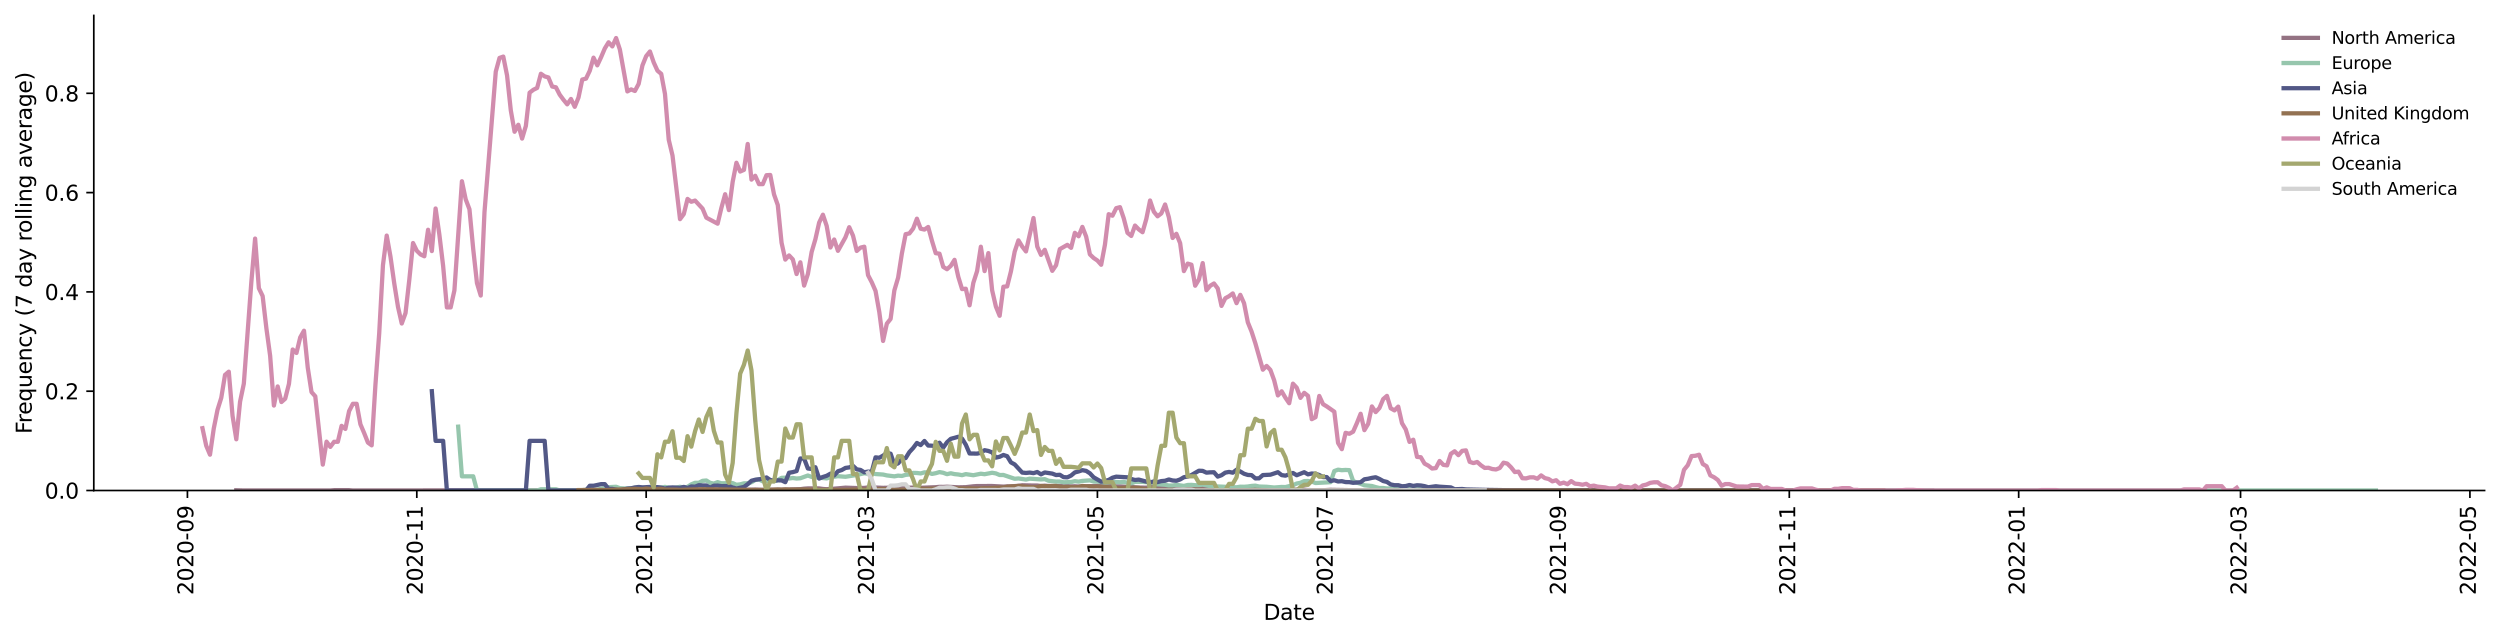<?xml version="1.0" encoding="utf-8" standalone="no"?>
<!DOCTYPE svg PUBLIC "-//W3C//DTD SVG 1.1//EN"
  "http://www.w3.org/Graphics/SVG/1.1/DTD/svg11.dtd">
<svg xmlns:xlink="http://www.w3.org/1999/xlink" width="1166.981pt" height="298.621pt" viewBox="0 0 1166.981 298.621" xmlns="http://www.w3.org/2000/svg" version="1.1">
 <defs>
  <style type="text/css">*{stroke-linejoin: round; stroke-linecap: butt}</style>
 </defs>
 <g id="figure_1">
  <g id="patch_1">
   <path d="M 0 298.621 
L 1166.981 298.621 
L 1166.981 0 
L 0 0 
z
" style="fill: #ffffff"/>
  </g>
  <g id="axes_1">
   <g id="patch_2">
    <path d="M 43.781 228.96 
L 1159.781 228.96 
L 1159.781 7.2 
L 43.781 7.2 
z
" style="fill: #ffffff"/>
   </g>
   <g id="matplotlib.axis_1">
    <g id="xtick_1">
     <g id="line2d_1">
      <defs>
       <path id="m591aa8a728" d="M 0 0 
L 0 3.5 
" style="stroke: #000000; stroke-width: 0.8"/>
      </defs>
      <g>
       <use xlink:href="#m591aa8a728" x="87.487" y="228.96" style="stroke: #000000; stroke-width: 0.8"/>
      </g>
     </g>
     <g id="text_1">
      <!-- 2020-09 -->
      <g transform="translate(90.247 277.743)rotate(-90)scale(0.1 -0.1)">
       <defs>
        <path id="DejaVuSans-32" d="M 1228 531 
L 3431 531 
L 3431 0 
L 469 0 
L 469 531 
Q 828 903 1448 1529 
Q 2069 2156 2228 2338 
Q 2531 2678 2651 2914 
Q 2772 3150 2772 3378 
Q 2772 3750 2511 3984 
Q 2250 4219 1831 4219 
Q 1534 4219 1204 4116 
Q 875 4013 500 3803 
L 500 4441 
Q 881 4594 1212 4672 
Q 1544 4750 1819 4750 
Q 2544 4750 2975 4387 
Q 3406 4025 3406 3419 
Q 3406 3131 3298 2873 
Q 3191 2616 2906 2266 
Q 2828 2175 2409 1742 
Q 1991 1309 1228 531 
z
" transform="scale(0.016)"/>
        <path id="DejaVuSans-30" d="M 2034 4250 
Q 1547 4250 1301 3770 
Q 1056 3291 1056 2328 
Q 1056 1369 1301 889 
Q 1547 409 2034 409 
Q 2525 409 2770 889 
Q 3016 1369 3016 2328 
Q 3016 3291 2770 3770 
Q 2525 4250 2034 4250 
z
M 2034 4750 
Q 2819 4750 3233 4129 
Q 3647 3509 3647 2328 
Q 3647 1150 3233 529 
Q 2819 -91 2034 -91 
Q 1250 -91 836 529 
Q 422 1150 422 2328 
Q 422 3509 836 4129 
Q 1250 4750 2034 4750 
z
" transform="scale(0.016)"/>
        <path id="DejaVuSans-2d" d="M 313 2009 
L 1997 2009 
L 1997 1497 
L 313 1497 
L 313 2009 
z
" transform="scale(0.016)"/>
        <path id="DejaVuSans-39" d="M 703 97 
L 703 672 
Q 941 559 1184 500 
Q 1428 441 1663 441 
Q 2288 441 2617 861 
Q 2947 1281 2994 2138 
Q 2813 1869 2534 1725 
Q 2256 1581 1919 1581 
Q 1219 1581 811 2004 
Q 403 2428 403 3163 
Q 403 3881 828 4315 
Q 1253 4750 1959 4750 
Q 2769 4750 3195 4129 
Q 3622 3509 3622 2328 
Q 3622 1225 3098 567 
Q 2575 -91 1691 -91 
Q 1453 -91 1209 -44 
Q 966 3 703 97 
z
M 1959 2075 
Q 2384 2075 2632 2365 
Q 2881 2656 2881 3163 
Q 2881 3666 2632 3958 
Q 2384 4250 1959 4250 
Q 1534 4250 1286 3958 
Q 1038 3666 1038 3163 
Q 1038 2656 1286 2365 
Q 1534 2075 1959 2075 
z
" transform="scale(0.016)"/>
       </defs>
       <use xlink:href="#DejaVuSans-32"/>
       <use xlink:href="#DejaVuSans-30" x="63.623"/>
       <use xlink:href="#DejaVuSans-32" x="127.246"/>
       <use xlink:href="#DejaVuSans-30" x="190.869"/>
       <use xlink:href="#DejaVuSans-2d" x="254.492"/>
       <use xlink:href="#DejaVuSans-30" x="290.576"/>
       <use xlink:href="#DejaVuSans-39" x="354.199"/>
      </g>
     </g>
    </g>
    <g id="xtick_2">
     <g id="line2d_2">
      <g>
       <use xlink:href="#m591aa8a728" x="194.559" y="228.96" style="stroke: #000000; stroke-width: 0.8"/>
      </g>
     </g>
     <g id="text_2">
      <!-- 2020-11 -->
      <g transform="translate(197.318 277.743)rotate(-90)scale(0.1 -0.1)">
       <defs>
        <path id="DejaVuSans-31" d="M 794 531 
L 1825 531 
L 1825 4091 
L 703 3866 
L 703 4441 
L 1819 4666 
L 2450 4666 
L 2450 531 
L 3481 531 
L 3481 0 
L 794 0 
L 794 531 
z
" transform="scale(0.016)"/>
       </defs>
       <use xlink:href="#DejaVuSans-32"/>
       <use xlink:href="#DejaVuSans-30" x="63.623"/>
       <use xlink:href="#DejaVuSans-32" x="127.246"/>
       <use xlink:href="#DejaVuSans-30" x="190.869"/>
       <use xlink:href="#DejaVuSans-2d" x="254.492"/>
       <use xlink:href="#DejaVuSans-31" x="290.576"/>
       <use xlink:href="#DejaVuSans-31" x="354.199"/>
      </g>
     </g>
    </g>
    <g id="xtick_3">
     <g id="line2d_3">
      <g>
       <use xlink:href="#m591aa8a728" x="301.63" y="228.96" style="stroke: #000000; stroke-width: 0.8"/>
      </g>
     </g>
     <g id="text_3">
      <!-- 2021-01 -->
      <g transform="translate(304.39 277.743)rotate(-90)scale(0.1 -0.1)">
       <use xlink:href="#DejaVuSans-32"/>
       <use xlink:href="#DejaVuSans-30" x="63.623"/>
       <use xlink:href="#DejaVuSans-32" x="127.246"/>
       <use xlink:href="#DejaVuSans-31" x="190.869"/>
       <use xlink:href="#DejaVuSans-2d" x="254.492"/>
       <use xlink:href="#DejaVuSans-30" x="290.576"/>
       <use xlink:href="#DejaVuSans-31" x="354.199"/>
      </g>
     </g>
    </g>
    <g id="xtick_4">
     <g id="line2d_4">
      <g>
       <use xlink:href="#m591aa8a728" x="405.191" y="228.96" style="stroke: #000000; stroke-width: 0.8"/>
      </g>
     </g>
     <g id="text_4">
      <!-- 2021-03 -->
      <g transform="translate(407.951 277.743)rotate(-90)scale(0.1 -0.1)">
       <defs>
        <path id="DejaVuSans-33" d="M 2597 2516 
Q 3050 2419 3304 2112 
Q 3559 1806 3559 1356 
Q 3559 666 3084 287 
Q 2609 -91 1734 -91 
Q 1441 -91 1130 -33 
Q 819 25 488 141 
L 488 750 
Q 750 597 1062 519 
Q 1375 441 1716 441 
Q 2309 441 2620 675 
Q 2931 909 2931 1356 
Q 2931 1769 2642 2001 
Q 2353 2234 1838 2234 
L 1294 2234 
L 1294 2753 
L 1863 2753 
Q 2328 2753 2575 2939 
Q 2822 3125 2822 3475 
Q 2822 3834 2567 4026 
Q 2313 4219 1838 4219 
Q 1578 4219 1281 4162 
Q 984 4106 628 3988 
L 628 4550 
Q 988 4650 1302 4700 
Q 1616 4750 1894 4750 
Q 2613 4750 3031 4423 
Q 3450 4097 3450 3541 
Q 3450 3153 3228 2886 
Q 3006 2619 2597 2516 
z
" transform="scale(0.016)"/>
       </defs>
       <use xlink:href="#DejaVuSans-32"/>
       <use xlink:href="#DejaVuSans-30" x="63.623"/>
       <use xlink:href="#DejaVuSans-32" x="127.246"/>
       <use xlink:href="#DejaVuSans-31" x="190.869"/>
       <use xlink:href="#DejaVuSans-2d" x="254.492"/>
       <use xlink:href="#DejaVuSans-30" x="290.576"/>
       <use xlink:href="#DejaVuSans-33" x="354.199"/>
      </g>
     </g>
    </g>
    <g id="xtick_5">
     <g id="line2d_5">
      <g>
       <use xlink:href="#m591aa8a728" x="512.263" y="228.96" style="stroke: #000000; stroke-width: 0.8"/>
      </g>
     </g>
     <g id="text_5">
      <!-- 2021-05 -->
      <g transform="translate(515.022 277.743)rotate(-90)scale(0.1 -0.1)">
       <defs>
        <path id="DejaVuSans-35" d="M 691 4666 
L 3169 4666 
L 3169 4134 
L 1269 4134 
L 1269 2991 
Q 1406 3038 1543 3061 
Q 1681 3084 1819 3084 
Q 2600 3084 3056 2656 
Q 3513 2228 3513 1497 
Q 3513 744 3044 326 
Q 2575 -91 1722 -91 
Q 1428 -91 1123 -41 
Q 819 9 494 109 
L 494 744 
Q 775 591 1075 516 
Q 1375 441 1709 441 
Q 2250 441 2565 725 
Q 2881 1009 2881 1497 
Q 2881 1984 2565 2268 
Q 2250 2553 1709 2553 
Q 1456 2553 1204 2497 
Q 953 2441 691 2322 
L 691 4666 
z
" transform="scale(0.016)"/>
       </defs>
       <use xlink:href="#DejaVuSans-32"/>
       <use xlink:href="#DejaVuSans-30" x="63.623"/>
       <use xlink:href="#DejaVuSans-32" x="127.246"/>
       <use xlink:href="#DejaVuSans-31" x="190.869"/>
       <use xlink:href="#DejaVuSans-2d" x="254.492"/>
       <use xlink:href="#DejaVuSans-30" x="290.576"/>
       <use xlink:href="#DejaVuSans-35" x="354.199"/>
      </g>
     </g>
    </g>
    <g id="xtick_6">
     <g id="line2d_6">
      <g>
       <use xlink:href="#m591aa8a728" x="619.334" y="228.96" style="stroke: #000000; stroke-width: 0.8"/>
      </g>
     </g>
     <g id="text_6">
      <!-- 2021-07 -->
      <g transform="translate(622.093 277.743)rotate(-90)scale(0.1 -0.1)">
       <defs>
        <path id="DejaVuSans-37" d="M 525 4666 
L 3525 4666 
L 3525 4397 
L 1831 0 
L 1172 0 
L 2766 4134 
L 525 4134 
L 525 4666 
z
" transform="scale(0.016)"/>
       </defs>
       <use xlink:href="#DejaVuSans-32"/>
       <use xlink:href="#DejaVuSans-30" x="63.623"/>
       <use xlink:href="#DejaVuSans-32" x="127.246"/>
       <use xlink:href="#DejaVuSans-31" x="190.869"/>
       <use xlink:href="#DejaVuSans-2d" x="254.492"/>
       <use xlink:href="#DejaVuSans-30" x="290.576"/>
       <use xlink:href="#DejaVuSans-37" x="354.199"/>
      </g>
     </g>
    </g>
    <g id="xtick_7">
     <g id="line2d_7">
      <g>
       <use xlink:href="#m591aa8a728" x="728.161" y="228.96" style="stroke: #000000; stroke-width: 0.8"/>
      </g>
     </g>
     <g id="text_7">
      <!-- 2021-09 -->
      <g transform="translate(730.92 277.743)rotate(-90)scale(0.1 -0.1)">
       <use xlink:href="#DejaVuSans-32"/>
       <use xlink:href="#DejaVuSans-30" x="63.623"/>
       <use xlink:href="#DejaVuSans-32" x="127.246"/>
       <use xlink:href="#DejaVuSans-31" x="190.869"/>
       <use xlink:href="#DejaVuSans-2d" x="254.492"/>
       <use xlink:href="#DejaVuSans-30" x="290.576"/>
       <use xlink:href="#DejaVuSans-39" x="354.199"/>
      </g>
     </g>
    </g>
    <g id="xtick_8">
     <g id="line2d_8">
      <g>
       <use xlink:href="#m591aa8a728" x="835.232" y="228.96" style="stroke: #000000; stroke-width: 0.8"/>
      </g>
     </g>
     <g id="text_8">
      <!-- 2021-11 -->
      <g transform="translate(837.991 277.743)rotate(-90)scale(0.1 -0.1)">
       <use xlink:href="#DejaVuSans-32"/>
       <use xlink:href="#DejaVuSans-30" x="63.623"/>
       <use xlink:href="#DejaVuSans-32" x="127.246"/>
       <use xlink:href="#DejaVuSans-31" x="190.869"/>
       <use xlink:href="#DejaVuSans-2d" x="254.492"/>
       <use xlink:href="#DejaVuSans-31" x="290.576"/>
       <use xlink:href="#DejaVuSans-31" x="354.199"/>
      </g>
     </g>
    </g>
    <g id="xtick_9">
     <g id="line2d_9">
      <g>
       <use xlink:href="#m591aa8a728" x="942.303" y="228.96" style="stroke: #000000; stroke-width: 0.8"/>
      </g>
     </g>
     <g id="text_9">
      <!-- 2022-01 -->
      <g transform="translate(945.063 277.743)rotate(-90)scale(0.1 -0.1)">
       <use xlink:href="#DejaVuSans-32"/>
       <use xlink:href="#DejaVuSans-30" x="63.623"/>
       <use xlink:href="#DejaVuSans-32" x="127.246"/>
       <use xlink:href="#DejaVuSans-32" x="190.869"/>
       <use xlink:href="#DejaVuSans-2d" x="254.492"/>
       <use xlink:href="#DejaVuSans-30" x="290.576"/>
       <use xlink:href="#DejaVuSans-31" x="354.199"/>
      </g>
     </g>
    </g>
    <g id="xtick_10">
     <g id="line2d_10">
      <g>
       <use xlink:href="#m591aa8a728" x="1045.864" y="228.96" style="stroke: #000000; stroke-width: 0.8"/>
      </g>
     </g>
     <g id="text_10">
      <!-- 2022-03 -->
      <g transform="translate(1048.624 277.743)rotate(-90)scale(0.1 -0.1)">
       <use xlink:href="#DejaVuSans-32"/>
       <use xlink:href="#DejaVuSans-30" x="63.623"/>
       <use xlink:href="#DejaVuSans-32" x="127.246"/>
       <use xlink:href="#DejaVuSans-32" x="190.869"/>
       <use xlink:href="#DejaVuSans-2d" x="254.492"/>
       <use xlink:href="#DejaVuSans-30" x="290.576"/>
       <use xlink:href="#DejaVuSans-33" x="354.199"/>
      </g>
     </g>
    </g>
    <g id="xtick_11">
     <g id="line2d_11">
      <g>
       <use xlink:href="#m591aa8a728" x="1152.936" y="228.96" style="stroke: #000000; stroke-width: 0.8"/>
      </g>
     </g>
     <g id="text_11">
      <!-- 2022-05 -->
      <g transform="translate(1155.695 277.743)rotate(-90)scale(0.1 -0.1)">
       <use xlink:href="#DejaVuSans-32"/>
       <use xlink:href="#DejaVuSans-30" x="63.623"/>
       <use xlink:href="#DejaVuSans-32" x="127.246"/>
       <use xlink:href="#DejaVuSans-32" x="190.869"/>
       <use xlink:href="#DejaVuSans-2d" x="254.492"/>
       <use xlink:href="#DejaVuSans-30" x="290.576"/>
       <use xlink:href="#DejaVuSans-35" x="354.199"/>
      </g>
     </g>
    </g>
    <g id="text_12">
     <!-- Date -->
     <g transform="translate(589.83 289.341)scale(0.1 -0.1)">
      <defs>
       <path id="DejaVuSans-44" d="M 1259 4147 
L 1259 519 
L 2022 519 
Q 2988 519 3436 956 
Q 3884 1394 3884 2338 
Q 3884 3275 3436 3711 
Q 2988 4147 2022 4147 
L 1259 4147 
z
M 628 4666 
L 1925 4666 
Q 3281 4666 3915 4102 
Q 4550 3538 4550 2338 
Q 4550 1131 3912 565 
Q 3275 0 1925 0 
L 628 0 
L 628 4666 
z
" transform="scale(0.016)"/>
       <path id="DejaVuSans-61" d="M 2194 1759 
Q 1497 1759 1228 1600 
Q 959 1441 959 1056 
Q 959 750 1161 570 
Q 1363 391 1709 391 
Q 2188 391 2477 730 
Q 2766 1069 2766 1631 
L 2766 1759 
L 2194 1759 
z
M 3341 1997 
L 3341 0 
L 2766 0 
L 2766 531 
Q 2569 213 2275 61 
Q 1981 -91 1556 -91 
Q 1019 -91 701 211 
Q 384 513 384 1019 
Q 384 1609 779 1909 
Q 1175 2209 1959 2209 
L 2766 2209 
L 2766 2266 
Q 2766 2663 2505 2880 
Q 2244 3097 1772 3097 
Q 1472 3097 1187 3025 
Q 903 2953 641 2809 
L 641 3341 
Q 956 3463 1253 3523 
Q 1550 3584 1831 3584 
Q 2591 3584 2966 3190 
Q 3341 2797 3341 1997 
z
" transform="scale(0.016)"/>
       <path id="DejaVuSans-74" d="M 1172 4494 
L 1172 3500 
L 2356 3500 
L 2356 3053 
L 1172 3053 
L 1172 1153 
Q 1172 725 1289 603 
Q 1406 481 1766 481 
L 2356 481 
L 2356 0 
L 1766 0 
Q 1100 0 847 248 
Q 594 497 594 1153 
L 594 3053 
L 172 3053 
L 172 3500 
L 594 3500 
L 594 4494 
L 1172 4494 
z
" transform="scale(0.016)"/>
       <path id="DejaVuSans-65" d="M 3597 1894 
L 3597 1613 
L 953 1613 
Q 991 1019 1311 708 
Q 1631 397 2203 397 
Q 2534 397 2845 478 
Q 3156 559 3463 722 
L 3463 178 
Q 3153 47 2828 -22 
Q 2503 -91 2169 -91 
Q 1331 -91 842 396 
Q 353 884 353 1716 
Q 353 2575 817 3079 
Q 1281 3584 2069 3584 
Q 2775 3584 3186 3129 
Q 3597 2675 3597 1894 
z
M 3022 2063 
Q 3016 2534 2758 2815 
Q 2500 3097 2075 3097 
Q 1594 3097 1305 2825 
Q 1016 2553 972 2059 
L 3022 2063 
z
" transform="scale(0.016)"/>
      </defs>
      <use xlink:href="#DejaVuSans-44"/>
      <use xlink:href="#DejaVuSans-61" x="77.002"/>
      <use xlink:href="#DejaVuSans-74" x="138.281"/>
      <use xlink:href="#DejaVuSans-65" x="177.49"/>
     </g>
    </g>
   </g>
   <g id="matplotlib.axis_2">
    <g id="ytick_1">
     <g id="line2d_12">
      <defs>
       <path id="maac471a8e1" d="M 0 0 
L -3.5 0 
" style="stroke: #000000; stroke-width: 0.8"/>
      </defs>
      <g>
       <use xlink:href="#maac471a8e1" x="43.781" y="228.96" style="stroke: #000000; stroke-width: 0.8"/>
      </g>
     </g>
     <g id="text_13">
      <!-- 0.0 -->
      <g transform="translate(20.878 232.759)scale(0.1 -0.1)">
       <defs>
        <path id="DejaVuSans-2e" d="M 684 794 
L 1344 794 
L 1344 0 
L 684 0 
L 684 794 
z
" transform="scale(0.016)"/>
       </defs>
       <use xlink:href="#DejaVuSans-30"/>
       <use xlink:href="#DejaVuSans-2e" x="63.623"/>
       <use xlink:href="#DejaVuSans-30" x="95.41"/>
      </g>
     </g>
    </g>
    <g id="ytick_2">
     <g id="line2d_13">
      <g>
       <use xlink:href="#maac471a8e1" x="43.781" y="182.607" style="stroke: #000000; stroke-width: 0.8"/>
      </g>
     </g>
     <g id="text_14">
      <!-- 0.2 -->
      <g transform="translate(20.878 186.406)scale(0.1 -0.1)">
       <use xlink:href="#DejaVuSans-30"/>
       <use xlink:href="#DejaVuSans-2e" x="63.623"/>
       <use xlink:href="#DejaVuSans-32" x="95.41"/>
      </g>
     </g>
    </g>
    <g id="ytick_3">
     <g id="line2d_14">
      <g>
       <use xlink:href="#maac471a8e1" x="43.781" y="136.255" style="stroke: #000000; stroke-width: 0.8"/>
      </g>
     </g>
     <g id="text_15">
      <!-- 0.4 -->
      <g transform="translate(20.878 140.054)scale(0.1 -0.1)">
       <defs>
        <path id="DejaVuSans-34" d="M 2419 4116 
L 825 1625 
L 2419 1625 
L 2419 4116 
z
M 2253 4666 
L 3047 4666 
L 3047 1625 
L 3713 1625 
L 3713 1100 
L 3047 1100 
L 3047 0 
L 2419 0 
L 2419 1100 
L 313 1100 
L 313 1709 
L 2253 4666 
z
" transform="scale(0.016)"/>
       </defs>
       <use xlink:href="#DejaVuSans-30"/>
       <use xlink:href="#DejaVuSans-2e" x="63.623"/>
       <use xlink:href="#DejaVuSans-34" x="95.41"/>
      </g>
     </g>
    </g>
    <g id="ytick_4">
     <g id="line2d_15">
      <g>
       <use xlink:href="#maac471a8e1" x="43.781" y="89.902" style="stroke: #000000; stroke-width: 0.8"/>
      </g>
     </g>
     <g id="text_16">
      <!-- 0.6 -->
      <g transform="translate(20.878 93.701)scale(0.1 -0.1)">
       <defs>
        <path id="DejaVuSans-36" d="M 2113 2584 
Q 1688 2584 1439 2293 
Q 1191 2003 1191 1497 
Q 1191 994 1439 701 
Q 1688 409 2113 409 
Q 2538 409 2786 701 
Q 3034 994 3034 1497 
Q 3034 2003 2786 2293 
Q 2538 2584 2113 2584 
z
M 3366 4563 
L 3366 3988 
Q 3128 4100 2886 4159 
Q 2644 4219 2406 4219 
Q 1781 4219 1451 3797 
Q 1122 3375 1075 2522 
Q 1259 2794 1537 2939 
Q 1816 3084 2150 3084 
Q 2853 3084 3261 2657 
Q 3669 2231 3669 1497 
Q 3669 778 3244 343 
Q 2819 -91 2113 -91 
Q 1303 -91 875 529 
Q 447 1150 447 2328 
Q 447 3434 972 4092 
Q 1497 4750 2381 4750 
Q 2619 4750 2861 4703 
Q 3103 4656 3366 4563 
z
" transform="scale(0.016)"/>
       </defs>
       <use xlink:href="#DejaVuSans-30"/>
       <use xlink:href="#DejaVuSans-2e" x="63.623"/>
       <use xlink:href="#DejaVuSans-36" x="95.41"/>
      </g>
     </g>
    </g>
    <g id="ytick_5">
     <g id="line2d_16">
      <g>
       <use xlink:href="#maac471a8e1" x="43.781" y="43.549" style="stroke: #000000; stroke-width: 0.8"/>
      </g>
     </g>
     <g id="text_17">
      <!-- 0.8 -->
      <g transform="translate(20.878 47.348)scale(0.1 -0.1)">
       <defs>
        <path id="DejaVuSans-38" d="M 2034 2216 
Q 1584 2216 1326 1975 
Q 1069 1734 1069 1313 
Q 1069 891 1326 650 
Q 1584 409 2034 409 
Q 2484 409 2743 651 
Q 3003 894 3003 1313 
Q 3003 1734 2745 1975 
Q 2488 2216 2034 2216 
z
M 1403 2484 
Q 997 2584 770 2862 
Q 544 3141 544 3541 
Q 544 4100 942 4425 
Q 1341 4750 2034 4750 
Q 2731 4750 3128 4425 
Q 3525 4100 3525 3541 
Q 3525 3141 3298 2862 
Q 3072 2584 2669 2484 
Q 3125 2378 3379 2068 
Q 3634 1759 3634 1313 
Q 3634 634 3220 271 
Q 2806 -91 2034 -91 
Q 1263 -91 848 271 
Q 434 634 434 1313 
Q 434 1759 690 2068 
Q 947 2378 1403 2484 
z
M 1172 3481 
Q 1172 3119 1398 2916 
Q 1625 2713 2034 2713 
Q 2441 2713 2670 2916 
Q 2900 3119 2900 3481 
Q 2900 3844 2670 4047 
Q 2441 4250 2034 4250 
Q 1625 4250 1398 4047 
Q 1172 3844 1172 3481 
z
" transform="scale(0.016)"/>
       </defs>
       <use xlink:href="#DejaVuSans-30"/>
       <use xlink:href="#DejaVuSans-2e" x="63.623"/>
       <use xlink:href="#DejaVuSans-38" x="95.41"/>
      </g>
     </g>
    </g>
    <g id="text_18">
     <!-- Frequency (7 day rolling average) -->
     <g transform="translate(14.798 202.529)rotate(-90)scale(0.1 -0.1)">
      <defs>
       <path id="DejaVuSans-46" d="M 628 4666 
L 3309 4666 
L 3309 4134 
L 1259 4134 
L 1259 2759 
L 3109 2759 
L 3109 2228 
L 1259 2228 
L 1259 0 
L 628 0 
L 628 4666 
z
" transform="scale(0.016)"/>
       <path id="DejaVuSans-72" d="M 2631 2963 
Q 2534 3019 2420 3045 
Q 2306 3072 2169 3072 
Q 1681 3072 1420 2755 
Q 1159 2438 1159 1844 
L 1159 0 
L 581 0 
L 581 3500 
L 1159 3500 
L 1159 2956 
Q 1341 3275 1631 3429 
Q 1922 3584 2338 3584 
Q 2397 3584 2469 3576 
Q 2541 3569 2628 3553 
L 2631 2963 
z
" transform="scale(0.016)"/>
       <path id="DejaVuSans-71" d="M 947 1747 
Q 947 1113 1208 752 
Q 1469 391 1925 391 
Q 2381 391 2643 752 
Q 2906 1113 2906 1747 
Q 2906 2381 2643 2742 
Q 2381 3103 1925 3103 
Q 1469 3103 1208 2742 
Q 947 2381 947 1747 
z
M 2906 525 
Q 2725 213 2448 61 
Q 2172 -91 1784 -91 
Q 1150 -91 751 415 
Q 353 922 353 1747 
Q 353 2572 751 3078 
Q 1150 3584 1784 3584 
Q 2172 3584 2448 3432 
Q 2725 3281 2906 2969 
L 2906 3500 
L 3481 3500 
L 3481 -1331 
L 2906 -1331 
L 2906 525 
z
" transform="scale(0.016)"/>
       <path id="DejaVuSans-75" d="M 544 1381 
L 544 3500 
L 1119 3500 
L 1119 1403 
Q 1119 906 1312 657 
Q 1506 409 1894 409 
Q 2359 409 2629 706 
Q 2900 1003 2900 1516 
L 2900 3500 
L 3475 3500 
L 3475 0 
L 2900 0 
L 2900 538 
Q 2691 219 2414 64 
Q 2138 -91 1772 -91 
Q 1169 -91 856 284 
Q 544 659 544 1381 
z
M 1991 3584 
L 1991 3584 
z
" transform="scale(0.016)"/>
       <path id="DejaVuSans-6e" d="M 3513 2113 
L 3513 0 
L 2938 0 
L 2938 2094 
Q 2938 2591 2744 2837 
Q 2550 3084 2163 3084 
Q 1697 3084 1428 2787 
Q 1159 2491 1159 1978 
L 1159 0 
L 581 0 
L 581 3500 
L 1159 3500 
L 1159 2956 
Q 1366 3272 1645 3428 
Q 1925 3584 2291 3584 
Q 2894 3584 3203 3211 
Q 3513 2838 3513 2113 
z
" transform="scale(0.016)"/>
       <path id="DejaVuSans-63" d="M 3122 3366 
L 3122 2828 
Q 2878 2963 2633 3030 
Q 2388 3097 2138 3097 
Q 1578 3097 1268 2742 
Q 959 2388 959 1747 
Q 959 1106 1268 751 
Q 1578 397 2138 397 
Q 2388 397 2633 464 
Q 2878 531 3122 666 
L 3122 134 
Q 2881 22 2623 -34 
Q 2366 -91 2075 -91 
Q 1284 -91 818 406 
Q 353 903 353 1747 
Q 353 2603 823 3093 
Q 1294 3584 2113 3584 
Q 2378 3584 2631 3529 
Q 2884 3475 3122 3366 
z
" transform="scale(0.016)"/>
       <path id="DejaVuSans-79" d="M 2059 -325 
Q 1816 -950 1584 -1140 
Q 1353 -1331 966 -1331 
L 506 -1331 
L 506 -850 
L 844 -850 
Q 1081 -850 1212 -737 
Q 1344 -625 1503 -206 
L 1606 56 
L 191 3500 
L 800 3500 
L 1894 763 
L 2988 3500 
L 3597 3500 
L 2059 -325 
z
" transform="scale(0.016)"/>
       <path id="DejaVuSans-20" transform="scale(0.016)"/>
       <path id="DejaVuSans-28" d="M 1984 4856 
Q 1566 4138 1362 3434 
Q 1159 2731 1159 2009 
Q 1159 1288 1364 580 
Q 1569 -128 1984 -844 
L 1484 -844 
Q 1016 -109 783 600 
Q 550 1309 550 2009 
Q 550 2706 781 3412 
Q 1013 4119 1484 4856 
L 1984 4856 
z
" transform="scale(0.016)"/>
       <path id="DejaVuSans-64" d="M 2906 2969 
L 2906 4863 
L 3481 4863 
L 3481 0 
L 2906 0 
L 2906 525 
Q 2725 213 2448 61 
Q 2172 -91 1784 -91 
Q 1150 -91 751 415 
Q 353 922 353 1747 
Q 353 2572 751 3078 
Q 1150 3584 1784 3584 
Q 2172 3584 2448 3432 
Q 2725 3281 2906 2969 
z
M 947 1747 
Q 947 1113 1208 752 
Q 1469 391 1925 391 
Q 2381 391 2643 752 
Q 2906 1113 2906 1747 
Q 2906 2381 2643 2742 
Q 2381 3103 1925 3103 
Q 1469 3103 1208 2742 
Q 947 2381 947 1747 
z
" transform="scale(0.016)"/>
       <path id="DejaVuSans-6f" d="M 1959 3097 
Q 1497 3097 1228 2736 
Q 959 2375 959 1747 
Q 959 1119 1226 758 
Q 1494 397 1959 397 
Q 2419 397 2687 759 
Q 2956 1122 2956 1747 
Q 2956 2369 2687 2733 
Q 2419 3097 1959 3097 
z
M 1959 3584 
Q 2709 3584 3137 3096 
Q 3566 2609 3566 1747 
Q 3566 888 3137 398 
Q 2709 -91 1959 -91 
Q 1206 -91 779 398 
Q 353 888 353 1747 
Q 353 2609 779 3096 
Q 1206 3584 1959 3584 
z
" transform="scale(0.016)"/>
       <path id="DejaVuSans-6c" d="M 603 4863 
L 1178 4863 
L 1178 0 
L 603 0 
L 603 4863 
z
" transform="scale(0.016)"/>
       <path id="DejaVuSans-69" d="M 603 3500 
L 1178 3500 
L 1178 0 
L 603 0 
L 603 3500 
z
M 603 4863 
L 1178 4863 
L 1178 4134 
L 603 4134 
L 603 4863 
z
" transform="scale(0.016)"/>
       <path id="DejaVuSans-67" d="M 2906 1791 
Q 2906 2416 2648 2759 
Q 2391 3103 1925 3103 
Q 1463 3103 1205 2759 
Q 947 2416 947 1791 
Q 947 1169 1205 825 
Q 1463 481 1925 481 
Q 2391 481 2648 825 
Q 2906 1169 2906 1791 
z
M 3481 434 
Q 3481 -459 3084 -895 
Q 2688 -1331 1869 -1331 
Q 1566 -1331 1297 -1286 
Q 1028 -1241 775 -1147 
L 775 -588 
Q 1028 -725 1275 -790 
Q 1522 -856 1778 -856 
Q 2344 -856 2625 -561 
Q 2906 -266 2906 331 
L 2906 616 
Q 2728 306 2450 153 
Q 2172 0 1784 0 
Q 1141 0 747 490 
Q 353 981 353 1791 
Q 353 2603 747 3093 
Q 1141 3584 1784 3584 
Q 2172 3584 2450 3431 
Q 2728 3278 2906 2969 
L 2906 3500 
L 3481 3500 
L 3481 434 
z
" transform="scale(0.016)"/>
       <path id="DejaVuSans-76" d="M 191 3500 
L 800 3500 
L 1894 563 
L 2988 3500 
L 3597 3500 
L 2284 0 
L 1503 0 
L 191 3500 
z
" transform="scale(0.016)"/>
       <path id="DejaVuSans-29" d="M 513 4856 
L 1013 4856 
Q 1481 4119 1714 3412 
Q 1947 2706 1947 2009 
Q 1947 1309 1714 600 
Q 1481 -109 1013 -844 
L 513 -844 
Q 928 -128 1133 580 
Q 1338 1288 1338 2009 
Q 1338 2731 1133 3434 
Q 928 4138 513 4856 
z
" transform="scale(0.016)"/>
      </defs>
      <use xlink:href="#DejaVuSans-46"/>
      <use xlink:href="#DejaVuSans-72" x="50.27"/>
      <use xlink:href="#DejaVuSans-65" x="89.133"/>
      <use xlink:href="#DejaVuSans-71" x="150.656"/>
      <use xlink:href="#DejaVuSans-75" x="214.133"/>
      <use xlink:href="#DejaVuSans-65" x="277.512"/>
      <use xlink:href="#DejaVuSans-6e" x="339.035"/>
      <use xlink:href="#DejaVuSans-63" x="402.414"/>
      <use xlink:href="#DejaVuSans-79" x="457.395"/>
      <use xlink:href="#DejaVuSans-20" x="516.574"/>
      <use xlink:href="#DejaVuSans-28" x="548.361"/>
      <use xlink:href="#DejaVuSans-37" x="587.375"/>
      <use xlink:href="#DejaVuSans-20" x="650.998"/>
      <use xlink:href="#DejaVuSans-64" x="682.785"/>
      <use xlink:href="#DejaVuSans-61" x="746.262"/>
      <use xlink:href="#DejaVuSans-79" x="807.541"/>
      <use xlink:href="#DejaVuSans-20" x="866.721"/>
      <use xlink:href="#DejaVuSans-72" x="898.508"/>
      <use xlink:href="#DejaVuSans-6f" x="937.371"/>
      <use xlink:href="#DejaVuSans-6c" x="998.553"/>
      <use xlink:href="#DejaVuSans-6c" x="1026.336"/>
      <use xlink:href="#DejaVuSans-69" x="1054.119"/>
      <use xlink:href="#DejaVuSans-6e" x="1081.902"/>
      <use xlink:href="#DejaVuSans-67" x="1145.281"/>
      <use xlink:href="#DejaVuSans-20" x="1208.758"/>
      <use xlink:href="#DejaVuSans-61" x="1240.545"/>
      <use xlink:href="#DejaVuSans-76" x="1301.824"/>
      <use xlink:href="#DejaVuSans-65" x="1361.004"/>
      <use xlink:href="#DejaVuSans-72" x="1422.527"/>
      <use xlink:href="#DejaVuSans-61" x="1463.641"/>
      <use xlink:href="#DejaVuSans-67" x="1524.92"/>
      <use xlink:href="#DejaVuSans-65" x="1588.396"/>
      <use xlink:href="#DejaVuSans-29" x="1649.92"/>
     </g>
    </g>
   </g>
   <g id="line2d_17">
    <path d="M 110.306 228.857 
L 113.816 228.96 
L 154.188 228.96 
L 155.943 228.806 
L 162.964 228.806 
L 164.719 228.96 
L 282.322 228.867 
L 292.854 228.769 
L 296.364 228.834 
L 299.875 228.943 
L 303.386 228.829 
L 308.651 228.802 
L 312.162 228.856 
L 317.428 228.499 
L 326.204 228.652 
L 329.715 228.669 
L 333.225 228.843 
L 336.736 228.718 
L 342.001 228.694 
L 345.512 228.722 
L 352.533 228.552 
L 356.044 228.64 
L 359.554 228.589 
L 361.309 228.649 
L 364.82 228.607 
L 373.596 228.352 
L 375.352 228.113 
L 377.107 227.993 
L 382.373 227.995 
L 384.128 228.251 
L 385.883 228.383 
L 391.149 227.966 
L 394.66 227.642 
L 399.925 227.827 
L 403.436 227.754 
L 405.191 227.559 
L 406.946 227.523 
L 412.212 227.729 
L 417.478 227.621 
L 419.233 227.509 
L 424.499 227.665 
L 426.254 227.611 
L 428.01 227.766 
L 436.786 227.432 
L 438.541 227.258 
L 440.297 227.294 
L 442.052 227.203 
L 447.318 227.491 
L 450.828 227.412 
L 454.339 227.009 
L 456.094 226.888 
L 463.115 226.876 
L 468.381 227.157 
L 470.136 227.034 
L 471.891 227.041 
L 475.402 226.783 
L 477.157 226.532 
L 482.423 226.659 
L 484.178 226.65 
L 485.933 226.877 
L 487.689 226.717 
L 489.444 226.875 
L 492.955 226.902 
L 494.71 226.785 
L 496.465 226.993 
L 498.22 226.876 
L 499.976 227.031 
L 501.731 226.994 
L 503.486 227.098 
L 510.507 226.925 
L 512.263 226.737 
L 517.528 226.68 
L 521.039 227.041 
L 522.794 227.047 
L 526.305 227.267 
L 528.06 227.327 
L 531.57 227.624 
L 535.081 227.629 
L 536.836 227.507 
L 538.592 227.263 
L 545.613 227.327 
L 547.368 227.375 
L 550.878 227.18 
L 554.389 227.344 
L 556.144 227.626 
L 559.655 227.844 
L 561.41 227.737 
L 563.165 227.925 
L 564.921 227.798 
L 570.186 228.289 
L 571.942 228.025 
L 577.207 228.051 
L 578.963 228.006 
L 580.718 228.248 
L 585.984 228.399 
L 593.005 228.447 
L 600.026 228.768 
L 601.781 228.59 
L 608.802 228.519 
L 610.558 228.761 
L 614.068 228.813 
L 617.579 228.852 
L 621.089 228.645 
L 635.131 228.881 
L 640.397 228.841 
L 805.392 228.96 
L 901.932 228.956 
L 901.932 228.956 
" clip-path="url(#p33af1842d1)" style="fill: none; stroke: #947383; stroke-width: 2; stroke-linecap: square"/>
   </g>
   <g id="line2d_18">
    <path d="M 213.867 199.162 
L 215.622 222.338 
L 220.888 222.338 
L 222.643 228.96 
L 250.727 228.96 
L 252.483 228.381 
L 259.504 228.381 
L 261.259 228.96 
L 268.28 228.96 
L 273.546 228.666 
L 278.812 228.609 
L 280.567 228.135 
L 282.322 227.84 
L 284.078 227.417 
L 287.588 227.223 
L 289.343 227.872 
L 292.854 228.073 
L 296.364 227.694 
L 298.12 227.575 
L 301.63 227.968 
L 303.386 227.68 
L 308.651 227.623 
L 310.407 227.278 
L 312.162 227.659 
L 313.917 227.925 
L 317.428 227.234 
L 319.183 227.595 
L 320.938 227.262 
L 322.693 226.09 
L 324.449 225.371 
L 326.204 225.366 
L 327.959 224.452 
L 329.715 224.292 
L 331.47 225.377 
L 333.225 225.753 
L 334.98 225.057 
L 336.736 225.602 
L 338.491 225.582 
L 340.246 225.302 
L 342.001 225.513 
L 343.757 226.294 
L 345.512 226.096 
L 347.267 225.619 
L 349.023 225.593 
L 350.778 225.127 
L 352.533 224.054 
L 354.288 223.808 
L 356.044 224.681 
L 359.554 224.332 
L 361.309 224.602 
L 363.065 224.084 
L 364.82 223.058 
L 366.575 222.982 
L 368.33 223.357 
L 370.086 223.127 
L 371.841 223.371 
L 373.596 223.238 
L 377.107 221.965 
L 378.862 222.623 
L 385.883 223.313 
L 387.638 222.791 
L 391.149 222.284 
L 394.66 222.559 
L 399.925 221.703 
L 403.436 220.904 
L 405.191 221.138 
L 406.946 220.89 
L 408.702 221.274 
L 412.212 221.514 
L 413.967 221.917 
L 417.478 222.351 
L 419.233 222.027 
L 420.989 222.175 
L 422.744 221.659 
L 424.499 221.476 
L 426.254 220.741 
L 428.01 220.791 
L 429.765 220.997 
L 431.52 220.496 
L 433.275 220.539 
L 435.031 221.223 
L 436.786 220.884 
L 438.541 220.369 
L 440.297 220.693 
L 442.052 221.341 
L 443.807 220.918 
L 445.562 221.308 
L 447.318 221.483 
L 449.073 221.81 
L 450.828 221.316 
L 454.339 221.832 
L 457.849 221.128 
L 459.604 221.355 
L 463.115 220.684 
L 464.87 220.99 
L 466.626 221.73 
L 468.381 221.709 
L 473.647 223.485 
L 475.402 223.337 
L 478.912 223.851 
L 480.668 223.438 
L 485.933 223.789 
L 487.689 223.658 
L 489.444 224.416 
L 492.955 224.802 
L 494.71 224.777 
L 496.465 225.13 
L 499.976 225.018 
L 501.731 224.6 
L 503.486 224.822 
L 505.241 224.484 
L 508.752 224.226 
L 510.507 224.768 
L 512.263 224.749 
L 515.773 225.269 
L 519.284 224.922 
L 522.794 225.1 
L 524.549 224.972 
L 528.06 225.657 
L 529.815 224.935 
L 533.326 224.924 
L 535.081 225.063 
L 536.836 224.801 
L 538.592 225.613 
L 540.347 226.064 
L 543.857 226.274 
L 545.613 226.646 
L 547.368 226.635 
L 549.123 226.315 
L 552.634 226.829 
L 554.389 226.39 
L 556.144 226.337 
L 557.9 226.504 
L 559.655 226.45 
L 561.41 226.224 
L 564.921 226.923 
L 577.207 227.471 
L 578.963 227.188 
L 580.718 227.228 
L 582.473 227.097 
L 584.229 226.827 
L 585.984 226.697 
L 587.739 227.105 
L 591.25 227.222 
L 594.76 227.568 
L 598.271 227.307 
L 600.026 227.36 
L 603.537 226.494 
L 605.292 225.705 
L 607.047 225.366 
L 608.802 224.575 
L 610.558 224.525 
L 612.313 224.791 
L 614.068 225.466 
L 621.089 225.088 
L 622.844 219.875 
L 624.6 219.242 
L 626.355 219.48 
L 628.11 219.372 
L 629.866 219.463 
L 631.621 224.508 
L 633.376 225.287 
L 635.131 225.837 
L 636.887 226.54 
L 640.397 226.859 
L 642.152 227.389 
L 643.908 227.794 
L 645.663 227.804 
L 647.418 228.028 
L 649.174 228.023 
L 650.929 227.725 
L 652.684 227.646 
L 654.439 227.691 
L 656.195 227.54 
L 657.95 227.638 
L 659.705 227.959 
L 664.971 228.226 
L 666.726 228.436 
L 691.3 228.868 
L 708.853 228.949 
L 743.958 228.953 
L 772.042 228.96 
L 1109.054 228.952 
L 1109.054 228.952 
" clip-path="url(#p33af1842d1)" style="fill: none; stroke: #96c6ad; stroke-width: 2; stroke-linecap: square"/>
   </g>
   <g id="line2d_19">
    <path d="M 201.58 182.607 
L 203.335 205.784 
L 206.846 205.784 
L 208.601 228.96 
L 245.462 228.96 
L 247.217 205.784 
L 254.238 205.784 
L 255.993 228.96 
L 273.546 228.96 
L 275.301 226.753 
L 277.056 226.753 
L 280.567 226 
L 282.322 226 
L 284.078 228.207 
L 285.833 228.207 
L 289.343 228.96 
L 292.854 228.054 
L 294.609 227.946 
L 296.364 227.547 
L 298.12 227.312 
L 299.875 227.508 
L 303.386 227.309 
L 305.141 227.418 
L 306.896 227.39 
L 308.651 227.621 
L 310.407 228.102 
L 312.162 227.659 
L 313.917 227.524 
L 317.428 227.747 
L 319.183 227.28 
L 320.938 227.815 
L 322.693 227.077 
L 324.449 227.199 
L 326.204 226.484 
L 327.959 226.63 
L 329.715 226.611 
L 331.47 227.621 
L 333.225 226.723 
L 334.98 226.684 
L 336.736 226.923 
L 340.246 226.874 
L 342.001 227.545 
L 343.757 228.058 
L 347.267 227.298 
L 349.023 226.026 
L 350.778 224.408 
L 352.533 223.949 
L 356.044 223.488 
L 357.799 222.87 
L 359.554 224.076 
L 361.309 224.41 
L 363.065 224.221 
L 364.82 224.241 
L 366.575 225.068 
L 368.33 220.682 
L 370.086 220.375 
L 371.841 219.883 
L 373.596 214.026 
L 375.352 214.045 
L 377.107 218.686 
L 378.862 218.915 
L 380.617 218.12 
L 382.373 223.399 
L 384.128 222.648 
L 385.883 222.094 
L 387.638 221.113 
L 389.394 221.923 
L 391.149 219.971 
L 392.904 219.42 
L 394.66 218.42 
L 396.415 218.183 
L 398.17 217.476 
L 399.925 219.098 
L 401.681 219.361 
L 403.436 220.461 
L 405.191 220.15 
L 406.946 220.189 
L 408.702 213.494 
L 410.457 213.679 
L 412.212 212.69 
L 413.967 211.447 
L 415.723 211.787 
L 417.478 216.854 
L 419.233 216.294 
L 420.989 214.201 
L 422.744 213.834 
L 424.499 211.027 
L 426.254 209.123 
L 428.01 206.773 
L 429.765 207.747 
L 431.52 205.85 
L 433.275 207.977 
L 435.031 208.038 
L 436.786 208.426 
L 438.541 206.664 
L 440.297 208.93 
L 442.052 206.456 
L 443.807 204.853 
L 447.318 203.884 
L 449.073 204.73 
L 450.828 207.59 
L 452.583 211.678 
L 456.094 211.743 
L 457.849 211.389 
L 459.604 210.145 
L 461.36 210.501 
L 463.115 211.171 
L 464.87 213.618 
L 466.626 213.221 
L 468.381 212.382 
L 470.136 212.953 
L 471.891 215.837 
L 473.647 216.791 
L 477.157 220.592 
L 478.912 220.77 
L 480.668 220.598 
L 482.423 220.857 
L 484.178 220.329 
L 485.933 221.417 
L 487.689 220.543 
L 491.199 221.071 
L 492.955 221.747 
L 494.71 221.62 
L 496.465 222.722 
L 498.22 222.823 
L 499.976 221.985 
L 501.731 220.518 
L 503.486 220.07 
L 505.241 219.472 
L 506.997 219.8 
L 508.752 220.932 
L 510.507 222.811 
L 514.018 224.823 
L 515.773 224.527 
L 517.528 224.019 
L 519.284 223.002 
L 521.039 222.505 
L 526.305 222.808 
L 528.06 223.597 
L 529.815 224.054 
L 531.57 223.872 
L 536.836 225.276 
L 538.592 224.728 
L 540.347 225.031 
L 542.102 224.575 
L 543.857 224.412 
L 545.613 223.814 
L 547.368 224.286 
L 549.123 224.415 
L 550.878 223.801 
L 552.634 222.763 
L 554.389 222.43 
L 556.144 221.758 
L 559.655 219.724 
L 561.41 219.82 
L 563.165 220.629 
L 564.921 220.477 
L 566.676 220.458 
L 568.431 222.474 
L 570.186 221.83 
L 571.942 220.626 
L 573.697 220.291 
L 575.452 220.656 
L 577.207 219.274 
L 578.963 220.096 
L 580.718 221.146 
L 582.473 221.703 
L 584.229 221.794 
L 585.984 223.305 
L 587.739 223.274 
L 589.494 221.759 
L 593.005 221.589 
L 596.515 220.424 
L 598.271 221.778 
L 600.026 222.033 
L 603.537 220.78 
L 605.292 221.835 
L 608.802 220.427 
L 610.558 221.427 
L 612.313 221.033 
L 614.068 221.162 
L 615.823 221.735 
L 617.579 222.687 
L 619.334 222.707 
L 621.089 224.535 
L 622.844 224.183 
L 624.6 224.74 
L 626.355 224.617 
L 628.11 225.034 
L 629.866 225.055 
L 631.621 225.376 
L 635.131 225.099 
L 636.887 223.731 
L 638.642 223.475 
L 640.397 223.066 
L 642.152 222.783 
L 643.908 223.568 
L 645.663 224.544 
L 647.418 224.965 
L 649.174 226.132 
L 650.929 226.496 
L 652.684 226.48 
L 654.439 226.991 
L 656.195 226.88 
L 657.95 226.387 
L 659.705 226.839 
L 661.46 226.518 
L 663.216 226.623 
L 664.971 226.93 
L 666.726 227.451 
L 670.237 226.972 
L 671.992 227.185 
L 677.258 227.516 
L 679.013 228.374 
L 682.524 228.26 
L 684.279 228.46 
L 693.055 228.656 
L 698.321 228.734 
L 705.342 228.852 
L 717.629 228.898 
L 724.65 228.96 
L 745.713 228.802 
L 749.224 228.875 
L 756.245 228.927 
L 842.253 228.903 
L 842.253 228.903 
" clip-path="url(#p33af1842d1)" style="fill: none; stroke: #525886; stroke-width: 2; stroke-linecap: square"/>
   </g>
   <g id="line2d_20">
    <path d="M 270.035 228.772 
L 278.812 228.672 
L 282.322 228.778 
L 296.364 228.196 
L 299.875 228.367 
L 301.63 228.045 
L 303.386 228.289 
L 305.141 228.345 
L 308.651 228.17 
L 310.407 228.526 
L 315.672 228.568 
L 317.428 228.685 
L 322.693 228.48 
L 327.959 228.367 
L 340.246 228.503 
L 347.267 228.651 
L 357.799 228.758 
L 361.309 228.571 
L 363.065 228.482 
L 364.82 228.574 
L 366.575 228.461 
L 368.33 228.565 
L 375.352 228.495 
L 380.617 228.667 
L 384.128 228.686 
L 394.66 228.667 
L 398.17 228.549 
L 406.946 228.562 
L 410.457 228.297 
L 415.723 228.3 
L 417.478 228.576 
L 420.989 228.673 
L 424.499 228.491 
L 429.765 228.077 
L 431.52 228.176 
L 442.052 227.984 
L 443.807 228.084 
L 445.562 227.95 
L 450.828 228.063 
L 452.583 227.933 
L 454.339 228.057 
L 457.849 228.022 
L 459.604 227.911 
L 461.36 227.92 
L 464.87 227.695 
L 468.381 227.579 
L 470.136 227.239 
L 471.891 227.063 
L 473.647 227.012 
L 475.402 226.822 
L 480.668 227.407 
L 484.178 227.464 
L 485.933 226.855 
L 487.689 226.95 
L 492.955 226.82 
L 494.71 227.261 
L 496.465 227.36 
L 498.22 227.346 
L 501.731 227.485 
L 503.486 227.359 
L 505.241 226.846 
L 506.997 227.025 
L 508.752 227.034 
L 510.507 227.199 
L 512.263 227.111 
L 514.018 227.315 
L 515.773 227.301 
L 522.794 227.924 
L 524.549 227.7 
L 526.305 227.632 
L 528.06 227.721 
L 531.57 227.717 
L 533.326 228.156 
L 542.102 228.705 
L 552.634 228.654 
L 554.389 228.502 
L 561.41 228.655 
L 563.165 228.871 
L 580.718 228.834 
L 585.984 228.7 
L 591.25 228.847 
L 593.005 228.96 
L 608.802 228.9 
L 629.866 228.96 
L 879.114 228.955 
L 879.114 228.955 
" clip-path="url(#p33af1842d1)" style="fill: none; stroke: #937252; stroke-width: 2; stroke-linecap: square"/>
   </g>
   <g id="line2d_21">
    <path d="M 94.509 199.883 
L 96.264 208.063 
L 98.019 212.239 
L 99.774 200.066 
L 101.53 191.31 
L 103.285 185.692 
L 105.04 174.995 
L 106.795 173.502 
L 108.551 194.104 
L 110.306 205.051 
L 112.061 187.493 
L 113.816 179.103 
L 117.327 131.592 
L 119.082 111.374 
L 120.838 134.55 
L 122.593 138.186 
L 124.348 153.251 
L 126.103 166.126 
L 127.859 189.303 
L 129.614 180.389 
L 131.369 187.66 
L 133.124 186.115 
L 134.88 179.198 
L 136.635 163.153 
L 138.39 164.748 
L 140.146 157.477 
L 141.901 154.387 
L 143.656 171.604 
L 145.411 183.014 
L 147.167 184.984 
L 150.677 216.869 
L 152.432 206.173 
L 154.188 208.601 
L 155.943 206.224 
L 157.698 206.224 
L 159.453 198.787 
L 161.209 200.214 
L 162.964 191.886 
L 164.719 188.487 
L 166.475 188.487 
L 168.23 198.03 
L 169.985 202.15 
L 171.74 206.586 
L 173.496 207.878 
L 175.251 179.552 
L 177.006 155.673 
L 178.761 123.741 
L 180.517 109.975 
L 182.272 119.807 
L 184.027 132.276 
L 185.783 143.279 
L 187.538 151.005 
L 189.293 146.149 
L 191.048 130.698 
L 192.804 113.446 
L 194.559 117.051 
L 196.314 118.775 
L 198.069 119.617 
L 199.825 107.257 
L 201.58 117.189 
L 203.335 97.324 
L 205.09 109.506 
L 206.846 124.115 
L 208.601 143.498 
L 210.356 143.498 
L 212.112 135.552 
L 215.622 84.61 
L 217.377 93.037 
L 219.133 97.673 
L 220.888 116.214 
L 222.643 132.154 
L 224.398 137.948 
L 226.154 99.012 
L 231.42 33.442 
L 233.175 27.038 
L 234.93 26.42 
L 236.685 35.188 
L 238.441 51.563 
L 240.196 61.495 
L 241.951 58.242 
L 243.706 64.688 
L 245.462 58.806 
L 247.217 43.259 
L 248.972 41.91 
L 250.727 41.051 
L 252.483 34.43 
L 254.238 35.649 
L 255.993 36.159 
L 257.749 40.383 
L 259.504 40.758 
L 261.259 44.18 
L 263.014 46.561 
L 264.77 48.701 
L 266.525 46.193 
L 268.28 49.857 
L 270.035 45.519 
L 271.791 37.137 
L 273.546 36.696 
L 275.301 33.017 
L 277.056 26.926 
L 278.812 30.492 
L 280.567 26.734 
L 282.322 22.607 
L 284.078 19.744 
L 285.833 21.656 
L 287.588 17.76 
L 289.343 23.108 
L 292.854 42.666 
L 294.609 41.732 
L 296.364 42.466 
L 298.12 39.155 
L 299.875 30.564 
L 301.63 26.201 
L 303.386 24.042 
L 305.141 29.123 
L 306.896 32.989 
L 308.651 34.483 
L 310.407 43.851 
L 312.162 65.231 
L 313.917 72.584 
L 317.428 102.292 
L 319.183 99.928 
L 320.938 92.864 
L 322.693 94.188 
L 324.449 93.626 
L 327.959 97.392 
L 329.715 101.609 
L 334.98 104.408 
L 336.736 97.046 
L 338.491 90.664 
L 340.246 98.073 
L 342.001 84.901 
L 343.757 75.981 
L 345.512 80.065 
L 347.267 79.294 
L 349.023 67.207 
L 350.778 83.836 
L 352.533 82.063 
L 354.288 85.956 
L 356.044 85.962 
L 357.799 81.781 
L 359.554 81.681 
L 361.309 90.755 
L 363.065 95.734 
L 364.82 113.285 
L 366.575 121.171 
L 368.33 119.235 
L 370.086 121.095 
L 371.841 127.917 
L 373.596 122.457 
L 375.352 133.307 
L 377.107 127.947 
L 378.862 117.64 
L 380.617 111.672 
L 382.373 103.907 
L 384.128 100.231 
L 385.883 105.441 
L 387.638 115.525 
L 389.394 111.804 
L 391.149 117.082 
L 394.66 110.761 
L 396.415 106.062 
L 398.17 109.989 
L 399.925 117.134 
L 401.681 115.587 
L 403.436 115.166 
L 405.191 128.427 
L 406.946 131.798 
L 408.702 135.825 
L 410.457 145.719 
L 412.212 159.145 
L 413.967 151.076 
L 415.723 148.876 
L 417.478 135.567 
L 419.233 129.62 
L 420.989 118.339 
L 422.744 109.314 
L 424.499 108.963 
L 426.254 106.68 
L 428.01 102.084 
L 429.765 106.761 
L 431.52 107.164 
L 433.275 105.953 
L 435.031 112.411 
L 436.786 118.171 
L 438.541 118.424 
L 440.297 124.581 
L 442.052 125.66 
L 443.807 124.105 
L 445.562 121.298 
L 447.318 129.214 
L 449.073 134.94 
L 450.828 134.782 
L 452.583 142.508 
L 454.339 132.048 
L 456.094 126.564 
L 457.849 115.173 
L 459.604 126.543 
L 461.36 118.15 
L 463.115 135.487 
L 464.87 143.096 
L 466.626 147.398 
L 468.381 133.842 
L 470.136 133.681 
L 471.891 126.694 
L 473.647 117.454 
L 475.402 112.196 
L 477.157 115.093 
L 478.912 117.36 
L 482.423 101.784 
L 484.178 115.101 
L 485.933 118.979 
L 487.689 116.616 
L 491.199 126.425 
L 492.955 123.819 
L 494.71 116.297 
L 498.22 114.298 
L 499.976 115.677 
L 501.731 108.69 
L 503.486 110.28 
L 505.241 105.92 
L 506.997 110.413 
L 508.752 118.749 
L 510.507 120.426 
L 512.263 121.617 
L 514.018 123.579 
L 515.773 114.254 
L 517.528 99.991 
L 519.284 100.684 
L 521.039 97.171 
L 522.794 96.704 
L 524.549 101.868 
L 526.305 108.676 
L 528.06 110.13 
L 529.815 105.288 
L 531.57 107.083 
L 533.326 108.391 
L 535.081 102.25 
L 536.836 93.597 
L 538.592 98.815 
L 540.347 100.971 
L 542.102 99.614 
L 543.857 95.454 
L 545.613 101.397 
L 547.368 111.084 
L 549.123 109.139 
L 550.878 113.503 
L 552.634 126.544 
L 554.389 123.054 
L 556.144 123.559 
L 557.9 133.366 
L 559.655 130.446 
L 561.41 122.813 
L 563.165 135.46 
L 564.921 133.391 
L 566.676 132.327 
L 568.431 134.649 
L 570.186 142.79 
L 571.942 139.229 
L 573.697 138.27 
L 575.452 136.973 
L 577.207 141.517 
L 578.963 137.632 
L 580.718 141.544 
L 582.473 150.458 
L 584.229 154.789 
L 585.984 160.223 
L 589.494 172.569 
L 591.25 170.809 
L 593.005 172.678 
L 594.76 177.492 
L 596.515 184.57 
L 598.271 182.667 
L 600.026 185.651 
L 601.781 188.22 
L 603.537 179.101 
L 605.292 180.961 
L 607.047 185.716 
L 608.802 183.37 
L 610.558 184.773 
L 612.313 195.662 
L 614.068 194.751 
L 615.823 184.834 
L 617.579 188.661 
L 619.334 189.719 
L 622.844 192.176 
L 624.6 206.763 
L 626.355 209.669 
L 628.11 202.045 
L 629.866 202.478 
L 631.621 201.514 
L 633.376 197.531 
L 635.131 193.144 
L 636.887 200.78 
L 638.642 197.859 
L 640.397 189.718 
L 642.152 192.368 
L 643.908 190.463 
L 645.663 186.294 
L 647.418 184.8 
L 649.174 190.595 
L 650.929 191.572 
L 652.684 189.812 
L 654.439 197.546 
L 656.195 200.461 
L 657.95 206.273 
L 659.705 205.261 
L 661.46 213.27 
L 663.216 213.426 
L 664.971 216.421 
L 666.726 217.343 
L 668.481 218.711 
L 670.237 218.507 
L 671.992 215.179 
L 673.747 216.994 
L 675.503 217.236 
L 677.258 211.821 
L 679.013 210.649 
L 680.768 212.458 
L 682.524 210.464 
L 684.279 210.226 
L 686.034 215.581 
L 687.789 216.168 
L 689.545 215.651 
L 691.3 217.202 
L 693.055 218.422 
L 694.811 218.348 
L 696.566 218.941 
L 698.321 219.143 
L 700.076 218.455 
L 701.832 215.971 
L 703.587 216.394 
L 705.342 218.135 
L 707.097 220.347 
L 708.853 220.165 
L 710.608 223.217 
L 712.363 223.306 
L 714.118 222.823 
L 715.874 222.802 
L 717.629 223.459 
L 719.384 221.92 
L 721.14 223.177 
L 722.895 223.592 
L 724.65 224.699 
L 726.405 224.169 
L 728.161 225.835 
L 729.916 225.279 
L 731.671 226.014 
L 733.426 224.59 
L 735.182 225.775 
L 736.937 225.926 
L 738.692 226.276 
L 740.447 225.847 
L 742.203 226.993 
L 743.958 226.684 
L 745.713 227.154 
L 749.224 227.506 
L 750.979 227.945 
L 754.49 227.961 
L 756.245 226.651 
L 758 227.357 
L 759.755 227.357 
L 761.511 227.651 
L 763.266 226.698 
L 765.021 228.008 
L 766.777 226.613 
L 768.532 226.21 
L 770.287 225.397 
L 772.042 225.13 
L 773.798 225.13 
L 775.553 226.524 
L 777.308 226.927 
L 779.063 227.74 
L 780.819 228.96 
L 784.329 226.311 
L 786.084 219.308 
L 787.84 217.152 
L 789.595 212.896 
L 791.35 212.756 
L 793.106 212.263 
L 794.861 216.602 
L 796.616 217.654 
L 798.371 221.911 
L 800.127 222.78 
L 801.882 224.059 
L 803.637 226.723 
L 805.392 225.948 
L 807.148 225.948 
L 810.658 227.081 
L 815.924 227.154 
L 817.679 226.43 
L 821.19 226.43 
L 822.945 228.236 
L 824.7 227.5 
L 826.456 228.224 
L 831.721 228.224 
L 833.477 228.96 
L 836.987 228.96 
L 838.743 228.381 
L 840.498 227.978 
L 845.764 227.978 
L 847.519 228.557 
L 849.274 228.96 
L 854.54 228.96 
L 856.295 228.174 
L 858.051 228.174 
L 859.806 227.869 
L 863.316 227.869 
L 865.072 228.655 
L 866.827 228.655 
L 868.582 228.96 
L 884.38 228.96 
L 886.135 228.813 
L 887.89 228.813 
L 889.645 228.674 
L 893.156 228.674 
L 894.911 228.82 
L 896.666 228.82 
L 898.422 228.96 
L 951.08 228.96 
L 952.835 228.772 
L 959.856 228.772 
L 961.611 228.96 
L 1017.78 228.96 
L 1019.535 228.439 
L 1026.556 228.439 
L 1028.312 228.96 
L 1030.067 226.945 
L 1037.088 226.945 
L 1038.843 228.96 
L 1042.354 228.96 
L 1044.109 227.672 
L 1044.109 227.672 
" clip-path="url(#p33af1842d1)" style="fill: none; stroke: #d18cad; stroke-width: 2; stroke-linecap: square"/>
   </g>
   <g id="line2d_22">
    <path d="M 298.12 220.98 
L 299.875 223.097 
L 303.386 223.097 
L 305.141 227.511 
L 306.896 212.061 
L 308.651 213.509 
L 310.407 206.19 
L 312.162 206.19 
L 313.917 201.311 
L 315.672 213.672 
L 317.428 213.672 
L 319.183 215.196 
L 320.938 203.608 
L 322.693 208.488 
L 324.449 201.277 
L 326.204 195.824 
L 327.959 201.618 
L 329.715 194.665 
L 331.47 190.802 
L 333.225 201.103 
L 334.98 206.556 
L 336.736 206.556 
L 338.491 221.532 
L 340.246 225.394 
L 342.001 216.124 
L 343.757 192.947 
L 345.512 174.406 
L 347.267 170.247 
L 349.023 163.625 
L 350.778 172.895 
L 352.533 196.072 
L 354.288 214.613 
L 356.044 222.338 
L 357.799 228.96 
L 359.554 224.746 
L 361.309 224.746 
L 363.065 215.476 
L 364.82 215.476 
L 366.575 200.025 
L 368.33 204.239 
L 370.086 204.239 
L 371.841 198.058 
L 373.596 198.058 
L 375.352 213.509 
L 378.862 213.509 
L 380.617 228.96 
L 387.638 228.96 
L 389.394 213.509 
L 391.149 213.509 
L 392.904 205.784 
L 396.415 205.784 
L 398.17 221.235 
L 399.925 221.235 
L 401.681 228.96 
L 405.191 228.96 
L 406.946 221.235 
L 408.702 215.781 
L 412.212 215.781 
L 413.967 209.159 
L 415.723 216.885 
L 417.478 218.124 
L 419.233 212.974 
L 420.989 212.974 
L 422.744 219.596 
L 424.499 219.596 
L 426.254 223.81 
L 428.01 228.96 
L 429.765 224.746 
L 431.52 224.746 
L 433.275 220.111 
L 435.031 216.545 
L 436.786 206.245 
L 438.541 210.459 
L 440.297 210.459 
L 442.052 215.094 
L 443.807 207.071 
L 445.562 213.158 
L 447.318 213.158 
L 449.073 197.707 
L 450.828 193.493 
L 452.583 205.081 
L 454.339 202.974 
L 456.094 202.974 
L 457.849 210.7 
L 459.604 214.914 
L 461.36 214.914 
L 463.115 217.669 
L 464.87 206.081 
L 466.626 210.241 
L 468.381 204.447 
L 470.136 204.447 
L 471.891 208.012 
L 473.647 211.875 
L 475.402 207.715 
L 477.157 201.921 
L 478.912 201.921 
L 480.668 193.493 
L 482.423 201.219 
L 484.178 200.764 
L 485.933 212.352 
L 487.689 208.644 
L 489.444 210.45 
L 491.199 210.45 
L 492.955 216.523 
L 494.71 214.205 
L 496.465 217.914 
L 499.976 217.914 
L 501.731 218.089 
L 503.486 218.391 
L 505.241 216.285 
L 508.752 216.285 
L 510.507 218.216 
L 512.263 216.369 
L 514.018 218.475 
L 515.773 225.097 
L 519.284 225.097 
L 521.039 228.96 
L 526.305 228.96 
L 528.06 218.659 
L 535.081 218.659 
L 536.836 228.96 
L 538.592 228.96 
L 540.347 217.372 
L 542.102 208.101 
L 543.857 208.101 
L 545.613 192.65 
L 547.368 192.65 
L 549.123 204.239 
L 550.878 206.887 
L 552.634 206.887 
L 554.389 222.338 
L 557.9 222.338 
L 559.655 225.394 
L 566.676 225.394 
L 568.431 228.96 
L 571.942 228.96 
L 573.697 225.87 
L 575.452 225.87 
L 577.207 222.78 
L 578.963 212.479 
L 580.718 212.479 
L 582.473 200.118 
L 584.229 200.118 
L 585.984 195.483 
L 587.739 196.513 
L 589.494 196.513 
L 591.25 208.398 
L 593.005 202.218 
L 594.76 200.673 
L 596.515 209.943 
L 598.271 209.943 
L 600.026 213.509 
L 601.781 219.689 
L 603.537 228.96 
L 605.292 228.96 
L 607.047 227.362 
L 608.802 226.308 
L 610.558 226.308 
L 612.313 224.525 
L 614.068 220.96 
L 615.823 222.558 
L 617.579 222.392 
L 617.579 222.392 
" clip-path="url(#p33af1842d1)" style="fill: none; stroke: #a4a86f; stroke-width: 2; stroke-linecap: square"/>
   </g>
   <g id="line2d_23">
    <path d="M 405.191 220.72 
L 406.946 223.81 
L 408.702 228.96 
L 413.967 228.96 
L 415.723 226.68 
L 417.478 226.68 
L 419.233 226.507 
L 420.989 226.089 
L 422.744 226.089 
L 424.499 228.369 
L 426.254 228.369 
L 428.01 228.542 
L 429.765 228.96 
L 435.031 228.96 
L 436.786 228.415 
L 438.541 227.679 
L 440.297 227.679 
L 442.052 227.509 
L 443.807 227.509 
L 445.562 228.055 
L 447.318 228.791 
L 449.073 228.791 
L 450.828 228.96 
L 456.094 228.96 
L 457.849 228.716 
L 466.626 228.753 
L 468.381 228.495 
L 473.647 228.495 
L 475.402 227.948 
L 477.157 228.206 
L 482.423 228.206 
L 484.178 228.96 
L 498.22 228.96 
L 499.976 228.624 
L 506.997 228.624 
L 508.752 228.96 
L 547.368 228.96 
L 549.123 228.546 
L 556.144 228.546 
L 557.9 228.96 
L 652.684 228.913 
L 656.195 228.807 
L 661.46 228.853 
L 664.971 228.96 
L 693.055 228.885 
L 693.055 228.885 
" clip-path="url(#p33af1842d1)" style="fill: none; stroke: #d3d3d3; stroke-width: 2; stroke-linecap: square"/>
   </g>
   <g id="patch_3">
    <path d="M 43.781 228.96 
L 43.781 7.2 
" style="fill: none; stroke: #000000; stroke-width: 0.8; stroke-linejoin: miter; stroke-linecap: square"/>
   </g>
   <g id="patch_4">
    <path d="M 43.781 228.96 
L 1159.781 228.96 
" style="fill: none; stroke: #000000; stroke-width: 0.8; stroke-linejoin: miter; stroke-linecap: square"/>
   </g>
   <g id="legend_1">
    <g id="line2d_24">
     <path d="M 1065.97 17.679 
L 1073.97 17.679 
L 1081.97 17.679 
" style="fill: none; stroke: #947383; stroke-width: 2; stroke-linecap: square"/>
    </g>
    <g id="text_19">
     <!-- North America -->
     <g transform="translate(1088.37 20.479)scale(0.08 -0.08)">
      <defs>
       <path id="DejaVuSans-4e" d="M 628 4666 
L 1478 4666 
L 3547 763 
L 3547 4666 
L 4159 4666 
L 4159 0 
L 3309 0 
L 1241 3903 
L 1241 0 
L 628 0 
L 628 4666 
z
" transform="scale(0.016)"/>
       <path id="DejaVuSans-68" d="M 3513 2113 
L 3513 0 
L 2938 0 
L 2938 2094 
Q 2938 2591 2744 2837 
Q 2550 3084 2163 3084 
Q 1697 3084 1428 2787 
Q 1159 2491 1159 1978 
L 1159 0 
L 581 0 
L 581 4863 
L 1159 4863 
L 1159 2956 
Q 1366 3272 1645 3428 
Q 1925 3584 2291 3584 
Q 2894 3584 3203 3211 
Q 3513 2838 3513 2113 
z
" transform="scale(0.016)"/>
       <path id="DejaVuSans-41" d="M 2188 4044 
L 1331 1722 
L 3047 1722 
L 2188 4044 
z
M 1831 4666 
L 2547 4666 
L 4325 0 
L 3669 0 
L 3244 1197 
L 1141 1197 
L 716 0 
L 50 0 
L 1831 4666 
z
" transform="scale(0.016)"/>
       <path id="DejaVuSans-6d" d="M 3328 2828 
Q 3544 3216 3844 3400 
Q 4144 3584 4550 3584 
Q 5097 3584 5394 3201 
Q 5691 2819 5691 2113 
L 5691 0 
L 5113 0 
L 5113 2094 
Q 5113 2597 4934 2840 
Q 4756 3084 4391 3084 
Q 3944 3084 3684 2787 
Q 3425 2491 3425 1978 
L 3425 0 
L 2847 0 
L 2847 2094 
Q 2847 2600 2669 2842 
Q 2491 3084 2119 3084 
Q 1678 3084 1418 2786 
Q 1159 2488 1159 1978 
L 1159 0 
L 581 0 
L 581 3500 
L 1159 3500 
L 1159 2956 
Q 1356 3278 1631 3431 
Q 1906 3584 2284 3584 
Q 2666 3584 2933 3390 
Q 3200 3197 3328 2828 
z
" transform="scale(0.016)"/>
      </defs>
      <use xlink:href="#DejaVuSans-4e"/>
      <use xlink:href="#DejaVuSans-6f" x="74.805"/>
      <use xlink:href="#DejaVuSans-72" x="135.986"/>
      <use xlink:href="#DejaVuSans-74" x="177.1"/>
      <use xlink:href="#DejaVuSans-68" x="216.309"/>
      <use xlink:href="#DejaVuSans-20" x="279.688"/>
      <use xlink:href="#DejaVuSans-41" x="311.475"/>
      <use xlink:href="#DejaVuSans-6d" x="379.883"/>
      <use xlink:href="#DejaVuSans-65" x="477.295"/>
      <use xlink:href="#DejaVuSans-72" x="538.818"/>
      <use xlink:href="#DejaVuSans-69" x="579.932"/>
      <use xlink:href="#DejaVuSans-63" x="607.715"/>
      <use xlink:href="#DejaVuSans-61" x="662.695"/>
     </g>
    </g>
    <g id="line2d_25">
     <path d="M 1065.97 29.421 
L 1073.97 29.421 
L 1081.97 29.421 
" style="fill: none; stroke: #96c6ad; stroke-width: 2; stroke-linecap: square"/>
    </g>
    <g id="text_20">
     <!-- Europe -->
     <g transform="translate(1088.37 32.221)scale(0.08 -0.08)">
      <defs>
       <path id="DejaVuSans-45" d="M 628 4666 
L 3578 4666 
L 3578 4134 
L 1259 4134 
L 1259 2753 
L 3481 2753 
L 3481 2222 
L 1259 2222 
L 1259 531 
L 3634 531 
L 3634 0 
L 628 0 
L 628 4666 
z
" transform="scale(0.016)"/>
       <path id="DejaVuSans-70" d="M 1159 525 
L 1159 -1331 
L 581 -1331 
L 581 3500 
L 1159 3500 
L 1159 2969 
Q 1341 3281 1617 3432 
Q 1894 3584 2278 3584 
Q 2916 3584 3314 3078 
Q 3713 2572 3713 1747 
Q 3713 922 3314 415 
Q 2916 -91 2278 -91 
Q 1894 -91 1617 61 
Q 1341 213 1159 525 
z
M 3116 1747 
Q 3116 2381 2855 2742 
Q 2594 3103 2138 3103 
Q 1681 3103 1420 2742 
Q 1159 2381 1159 1747 
Q 1159 1113 1420 752 
Q 1681 391 2138 391 
Q 2594 391 2855 752 
Q 3116 1113 3116 1747 
z
" transform="scale(0.016)"/>
      </defs>
      <use xlink:href="#DejaVuSans-45"/>
      <use xlink:href="#DejaVuSans-75" x="63.184"/>
      <use xlink:href="#DejaVuSans-72" x="126.562"/>
      <use xlink:href="#DejaVuSans-6f" x="165.426"/>
      <use xlink:href="#DejaVuSans-70" x="226.607"/>
      <use xlink:href="#DejaVuSans-65" x="290.084"/>
     </g>
    </g>
    <g id="line2d_26">
     <path d="M 1065.97 41.164 
L 1073.97 41.164 
L 1081.97 41.164 
" style="fill: none; stroke: #525886; stroke-width: 2; stroke-linecap: square"/>
    </g>
    <g id="text_21">
     <!-- Asia -->
     <g transform="translate(1088.37 43.964)scale(0.08 -0.08)">
      <defs>
       <path id="DejaVuSans-73" d="M 2834 3397 
L 2834 2853 
Q 2591 2978 2328 3040 
Q 2066 3103 1784 3103 
Q 1356 3103 1142 2972 
Q 928 2841 928 2578 
Q 928 2378 1081 2264 
Q 1234 2150 1697 2047 
L 1894 2003 
Q 2506 1872 2764 1633 
Q 3022 1394 3022 966 
Q 3022 478 2636 193 
Q 2250 -91 1575 -91 
Q 1294 -91 989 -36 
Q 684 19 347 128 
L 347 722 
Q 666 556 975 473 
Q 1284 391 1588 391 
Q 1994 391 2212 530 
Q 2431 669 2431 922 
Q 2431 1156 2273 1281 
Q 2116 1406 1581 1522 
L 1381 1569 
Q 847 1681 609 1914 
Q 372 2147 372 2553 
Q 372 3047 722 3315 
Q 1072 3584 1716 3584 
Q 2034 3584 2315 3537 
Q 2597 3491 2834 3397 
z
" transform="scale(0.016)"/>
      </defs>
      <use xlink:href="#DejaVuSans-41"/>
      <use xlink:href="#DejaVuSans-73" x="68.408"/>
      <use xlink:href="#DejaVuSans-69" x="120.508"/>
      <use xlink:href="#DejaVuSans-61" x="148.291"/>
     </g>
    </g>
    <g id="line2d_27">
     <path d="M 1065.97 52.906 
L 1073.97 52.906 
L 1081.97 52.906 
" style="fill: none; stroke: #937252; stroke-width: 2; stroke-linecap: square"/>
    </g>
    <g id="text_22">
     <!-- United Kingdom -->
     <g transform="translate(1088.37 55.706)scale(0.08 -0.08)">
      <defs>
       <path id="DejaVuSans-55" d="M 556 4666 
L 1191 4666 
L 1191 1831 
Q 1191 1081 1462 751 
Q 1734 422 2344 422 
Q 2950 422 3222 751 
Q 3494 1081 3494 1831 
L 3494 4666 
L 4128 4666 
L 4128 1753 
Q 4128 841 3676 375 
Q 3225 -91 2344 -91 
Q 1459 -91 1007 375 
Q 556 841 556 1753 
L 556 4666 
z
" transform="scale(0.016)"/>
       <path id="DejaVuSans-4b" d="M 628 4666 
L 1259 4666 
L 1259 2694 
L 3353 4666 
L 4166 4666 
L 1850 2491 
L 4331 0 
L 3500 0 
L 1259 2247 
L 1259 0 
L 628 0 
L 628 4666 
z
" transform="scale(0.016)"/>
      </defs>
      <use xlink:href="#DejaVuSans-55"/>
      <use xlink:href="#DejaVuSans-6e" x="73.193"/>
      <use xlink:href="#DejaVuSans-69" x="136.572"/>
      <use xlink:href="#DejaVuSans-74" x="164.355"/>
      <use xlink:href="#DejaVuSans-65" x="203.564"/>
      <use xlink:href="#DejaVuSans-64" x="265.088"/>
      <use xlink:href="#DejaVuSans-20" x="328.564"/>
      <use xlink:href="#DejaVuSans-4b" x="360.352"/>
      <use xlink:href="#DejaVuSans-69" x="425.928"/>
      <use xlink:href="#DejaVuSans-6e" x="453.711"/>
      <use xlink:href="#DejaVuSans-67" x="517.09"/>
      <use xlink:href="#DejaVuSans-64" x="580.566"/>
      <use xlink:href="#DejaVuSans-6f" x="644.043"/>
      <use xlink:href="#DejaVuSans-6d" x="705.225"/>
     </g>
    </g>
    <g id="line2d_28">
     <path d="M 1065.97 64.649 
L 1073.97 64.649 
L 1081.97 64.649 
" style="fill: none; stroke: #d18cad; stroke-width: 2; stroke-linecap: square"/>
    </g>
    <g id="text_23">
     <!-- Africa -->
     <g transform="translate(1088.37 67.449)scale(0.08 -0.08)">
      <defs>
       <path id="DejaVuSans-66" d="M 2375 4863 
L 2375 4384 
L 1825 4384 
Q 1516 4384 1395 4259 
Q 1275 4134 1275 3809 
L 1275 3500 
L 2222 3500 
L 2222 3053 
L 1275 3053 
L 1275 0 
L 697 0 
L 697 3053 
L 147 3053 
L 147 3500 
L 697 3500 
L 697 3744 
Q 697 4328 969 4595 
Q 1241 4863 1831 4863 
L 2375 4863 
z
" transform="scale(0.016)"/>
      </defs>
      <use xlink:href="#DejaVuSans-41"/>
      <use xlink:href="#DejaVuSans-66" x="64.783"/>
      <use xlink:href="#DejaVuSans-72" x="99.988"/>
      <use xlink:href="#DejaVuSans-69" x="141.102"/>
      <use xlink:href="#DejaVuSans-63" x="168.885"/>
      <use xlink:href="#DejaVuSans-61" x="223.865"/>
     </g>
    </g>
    <g id="line2d_29">
     <path d="M 1065.97 76.391 
L 1073.97 76.391 
L 1081.97 76.391 
" style="fill: none; stroke: #a4a86f; stroke-width: 2; stroke-linecap: square"/>
    </g>
    <g id="text_24">
     <!-- Oceania -->
     <g transform="translate(1088.37 79.191)scale(0.08 -0.08)">
      <defs>
       <path id="DejaVuSans-4f" d="M 2522 4238 
Q 1834 4238 1429 3725 
Q 1025 3213 1025 2328 
Q 1025 1447 1429 934 
Q 1834 422 2522 422 
Q 3209 422 3611 934 
Q 4013 1447 4013 2328 
Q 4013 3213 3611 3725 
Q 3209 4238 2522 4238 
z
M 2522 4750 
Q 3503 4750 4090 4092 
Q 4678 3434 4678 2328 
Q 4678 1225 4090 567 
Q 3503 -91 2522 -91 
Q 1538 -91 948 565 
Q 359 1222 359 2328 
Q 359 3434 948 4092 
Q 1538 4750 2522 4750 
z
" transform="scale(0.016)"/>
      </defs>
      <use xlink:href="#DejaVuSans-4f"/>
      <use xlink:href="#DejaVuSans-63" x="78.711"/>
      <use xlink:href="#DejaVuSans-65" x="133.691"/>
      <use xlink:href="#DejaVuSans-61" x="195.215"/>
      <use xlink:href="#DejaVuSans-6e" x="256.494"/>
      <use xlink:href="#DejaVuSans-69" x="319.873"/>
      <use xlink:href="#DejaVuSans-61" x="347.656"/>
     </g>
    </g>
    <g id="line2d_30">
     <path d="M 1065.97 88.134 
L 1073.97 88.134 
L 1081.97 88.134 
" style="fill: none; stroke: #d3d3d3; stroke-width: 2; stroke-linecap: square"/>
    </g>
    <g id="text_25">
     <!-- South America -->
     <g transform="translate(1088.37 90.934)scale(0.08 -0.08)">
      <defs>
       <path id="DejaVuSans-53" d="M 3425 4513 
L 3425 3897 
Q 3066 4069 2747 4153 
Q 2428 4238 2131 4238 
Q 1616 4238 1336 4038 
Q 1056 3838 1056 3469 
Q 1056 3159 1242 3001 
Q 1428 2844 1947 2747 
L 2328 2669 
Q 3034 2534 3370 2195 
Q 3706 1856 3706 1288 
Q 3706 609 3251 259 
Q 2797 -91 1919 -91 
Q 1588 -91 1214 -16 
Q 841 59 441 206 
L 441 856 
Q 825 641 1194 531 
Q 1563 422 1919 422 
Q 2459 422 2753 634 
Q 3047 847 3047 1241 
Q 3047 1584 2836 1778 
Q 2625 1972 2144 2069 
L 1759 2144 
Q 1053 2284 737 2584 
Q 422 2884 422 3419 
Q 422 4038 858 4394 
Q 1294 4750 2059 4750 
Q 2388 4750 2728 4690 
Q 3069 4631 3425 4513 
z
" transform="scale(0.016)"/>
      </defs>
      <use xlink:href="#DejaVuSans-53"/>
      <use xlink:href="#DejaVuSans-6f" x="63.477"/>
      <use xlink:href="#DejaVuSans-75" x="124.658"/>
      <use xlink:href="#DejaVuSans-74" x="188.037"/>
      <use xlink:href="#DejaVuSans-68" x="227.246"/>
      <use xlink:href="#DejaVuSans-20" x="290.625"/>
      <use xlink:href="#DejaVuSans-41" x="322.412"/>
      <use xlink:href="#DejaVuSans-6d" x="390.82"/>
      <use xlink:href="#DejaVuSans-65" x="488.232"/>
      <use xlink:href="#DejaVuSans-72" x="549.756"/>
      <use xlink:href="#DejaVuSans-69" x="590.869"/>
      <use xlink:href="#DejaVuSans-63" x="618.652"/>
      <use xlink:href="#DejaVuSans-61" x="673.633"/>
     </g>
    </g>
   </g>
  </g>
 </g>
 <defs>
  <clipPath id="p33af1842d1">
   <rect x="43.781" y="7.2" width="1116" height="221.76"/>
  </clipPath>
 </defs>
</svg>
